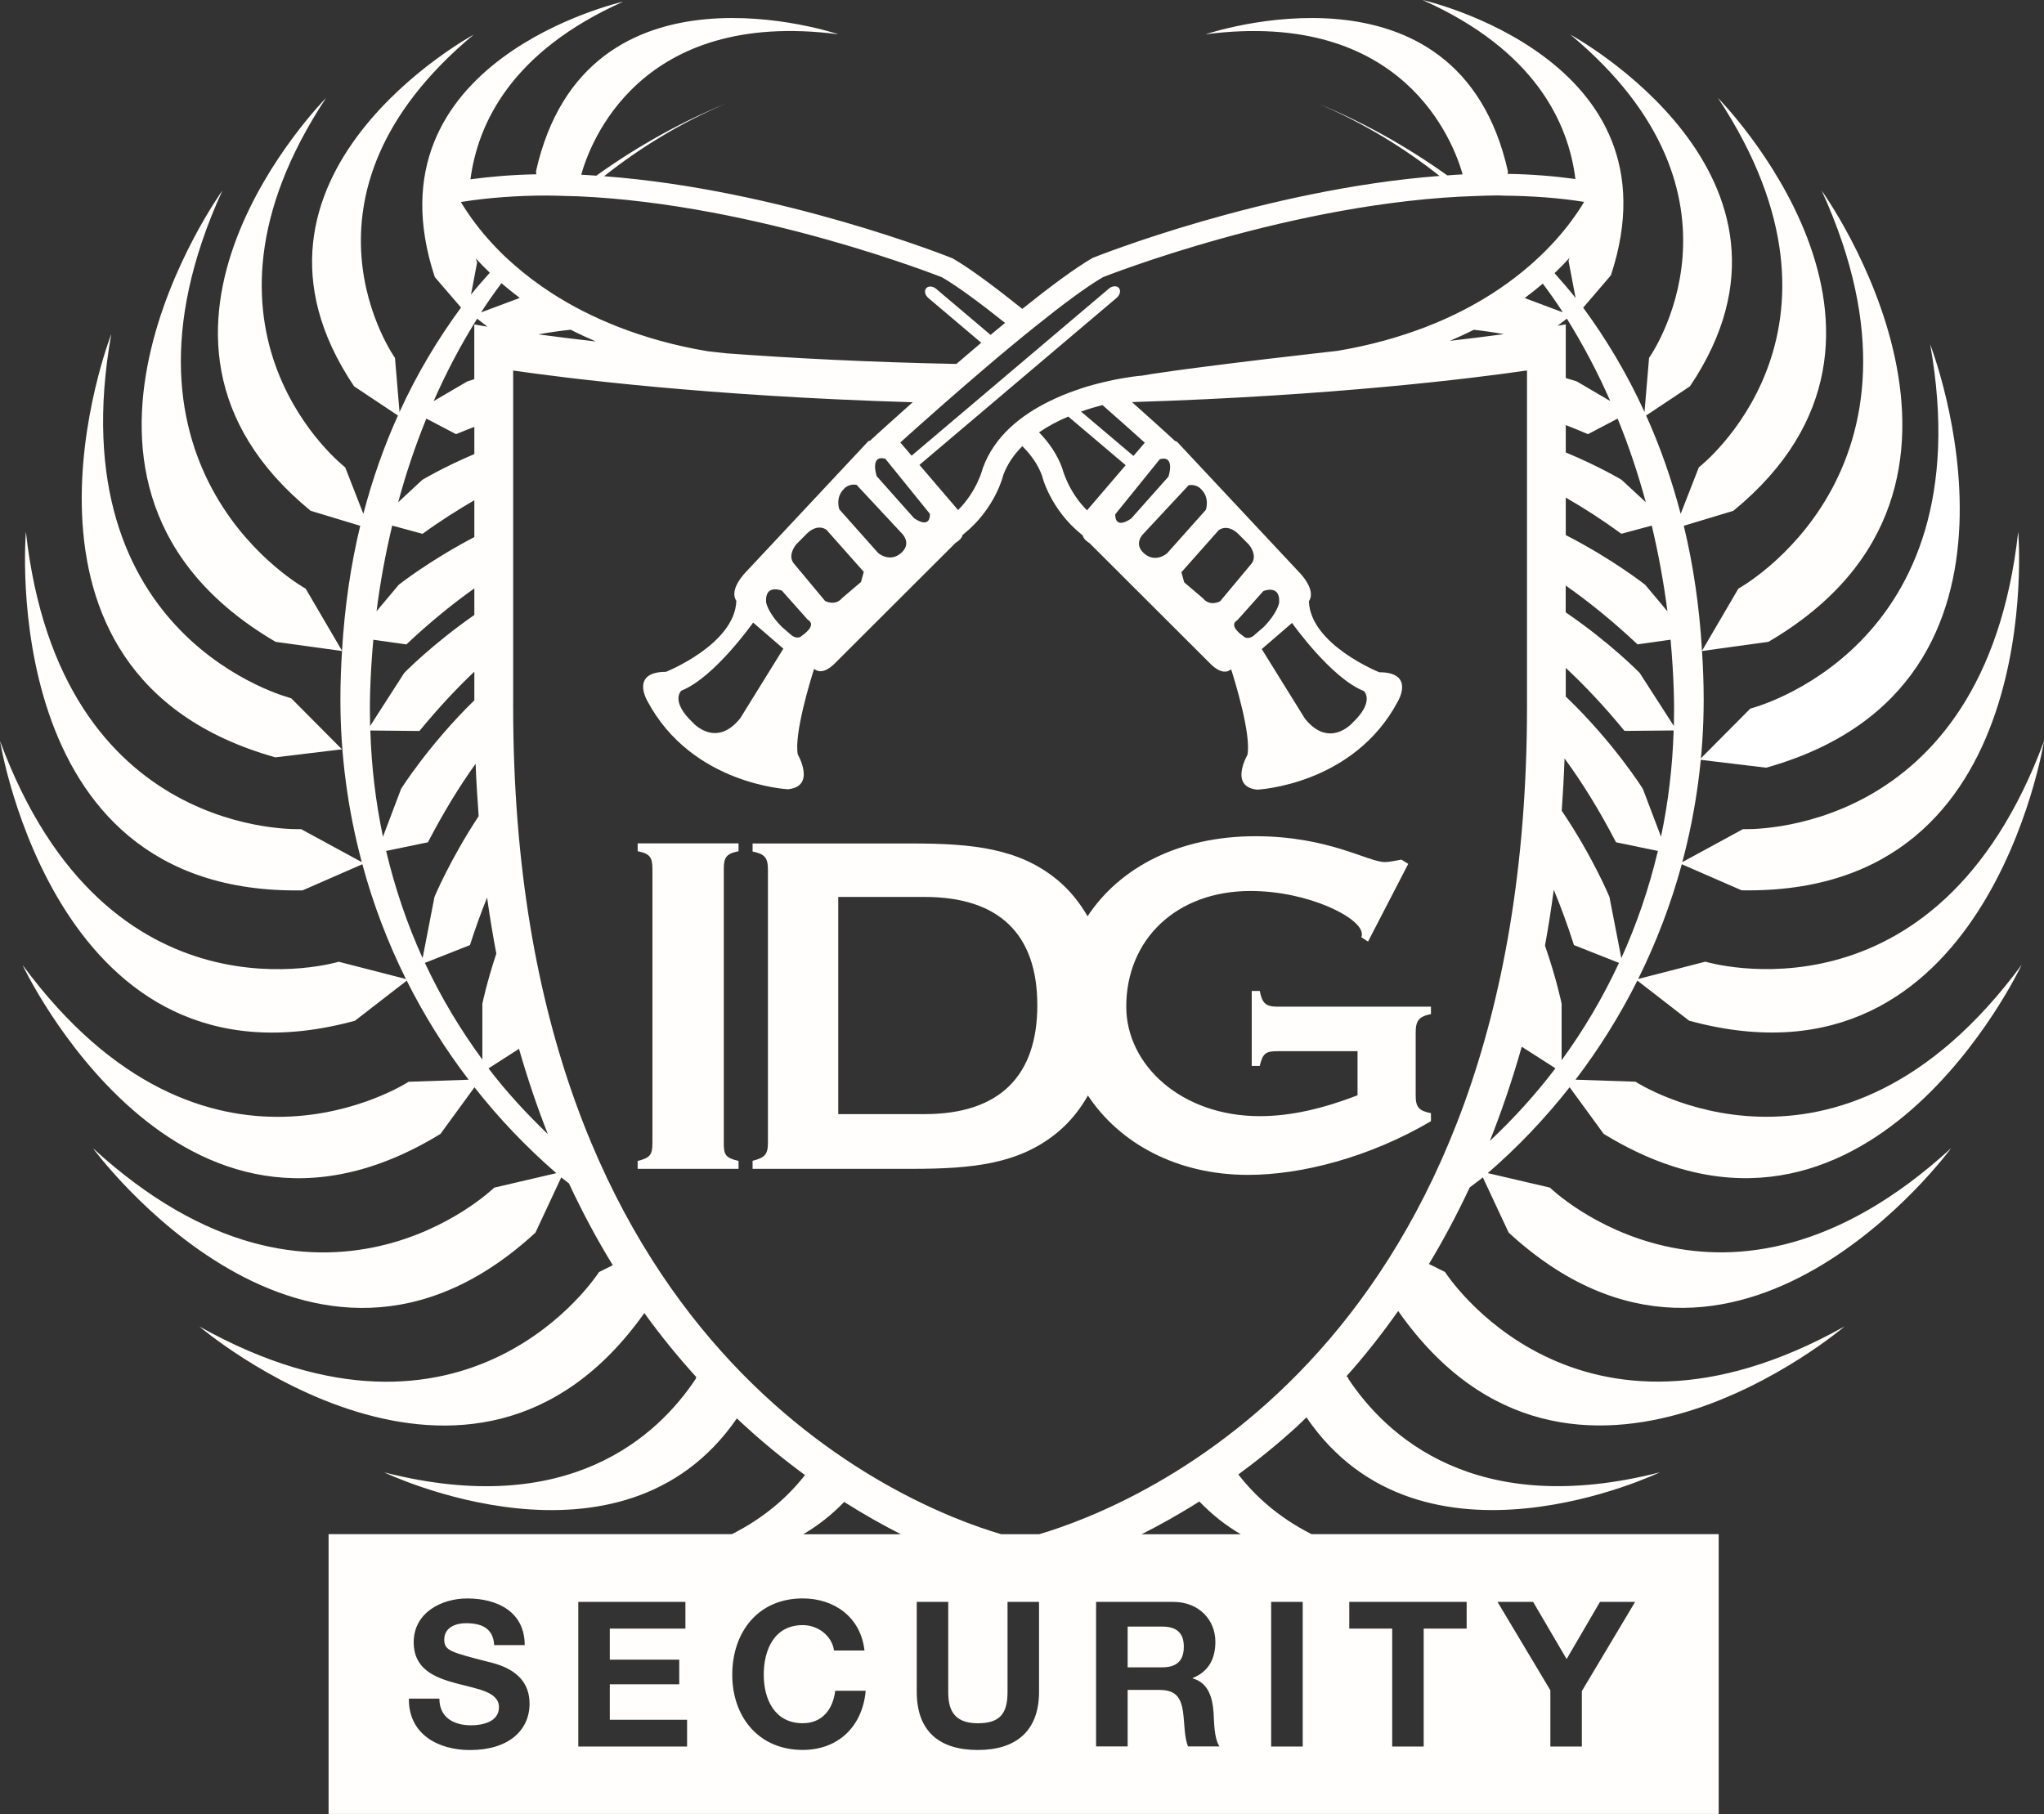 <svg width="89" height="79" viewBox="0 0 89 79" fill="none" xmlns="http://www.w3.org/2000/svg">
<rect x="0" y="0" width="89" height="79" fill="#333333" stroke="none"/>
<path d="M11.989 32.981L14.89 32.631L12.677 30.406C12.677 30.406 2.479 27.855 4.845 14.549C4.845 14.549 -0.929 29.351 11.989 32.981Z" fill="#FFFEFC"/>
<path d="M76.901 33.432L74 33.083L76.213 30.857C76.213 30.857 86.411 28.306 84.045 15C84.045 15 89.819 29.802 76.901 33.432Z" fill="white"/>
<path d="M27.765 37.07C28.3 37.174 28.408 37.336 28.408 37.851V49.779C28.408 50.293 28.3 50.425 27.765 50.557V50.901H32.158V50.557C31.593 50.425 31.515 50.293 31.515 49.779V37.851C31.515 37.336 31.623 37.174 32.158 37.07V36.728H27.765V37.07Z" fill="#FFFEFC"/>
<path d="M40.254 48.518H36.499V39.06H40.254C43.529 39.06 45.167 40.705 45.167 43.775C45.167 46.85 43.529 48.518 40.254 48.518ZM54.852 43.154H54.503V46.419H54.852C54.986 45.856 55.121 45.778 55.629 45.778H59.11V47.699C57.583 48.285 56.194 48.607 54.852 48.607C51.451 48.607 49.04 46.391 49.04 43.836C49.04 40.923 51.208 38.801 54.45 38.801C56.967 38.801 59.298 39.97 59.298 40.677C59.298 40.733 59.298 40.761 59.273 40.814L59.567 41.004L61.318 37.62L61.021 37.435C60.725 37.488 60.484 37.541 60.295 37.541C59.567 37.541 57.849 36.416 54.664 36.416C51.313 36.416 48.744 37.792 47.355 39.901C47.003 39.293 46.571 38.761 46.054 38.33C44.388 36.948 42.379 36.732 39.694 36.732H32.769V37.082C33.301 37.191 33.437 37.353 33.437 37.868V49.765C33.437 50.277 33.301 50.414 32.769 50.551V50.901H39.694C42.379 50.901 44.388 50.685 46.054 49.306C46.579 48.868 47.021 48.328 47.37 47.707C48.744 49.785 51.235 51.164 54.343 51.164C56.671 51.164 59.622 50.404 62.307 48.827V48.477C61.775 48.371 61.642 48.211 61.642 47.704V44.971C61.642 44.457 61.775 44.269 62.307 44.16V43.838H55.626C55.121 43.838 54.958 43.699 54.852 43.154Z" fill="#FFFEFC"/>
<path d="M50.602 70.835H49.1V72.609H50.602C51.215 72.609 51.546 72.343 51.546 71.709C51.546 71.098 51.217 70.835 50.602 70.835ZM72.884 31.617L71.394 29.303C71.394 29.303 70.131 28.002 68.174 26.666V25.5C69.169 26.195 70.211 27.036 71.301 28.061L72.741 27.858C72.808 28.606 72.856 29.348 72.879 30.084C72.896 30.601 72.896 31.11 72.884 31.617ZM72.603 26.621L71.635 25.467C71.635 25.467 70.246 24.364 68.177 23.302V21.67C68.948 22.111 69.752 22.628 70.598 23.244L71.922 22.889C72.216 24.131 72.444 25.378 72.603 26.621ZM71.661 21.87L70.608 20.896C70.608 20.896 69.646 20.313 68.177 19.703V18.511C68.491 18.633 68.812 18.765 69.144 18.907L70.435 18.23C70.922 19.421 71.329 20.64 71.661 21.87ZM70.113 17.464L68.651 16.607C68.651 16.607 68.471 16.549 68.177 16.463V14.125L67.82 14.186L68.225 13.877C68.94 15.03 69.573 16.227 70.113 17.464ZM68.654 9.294C68.036 10.201 66.888 11.552 64.984 12.777C64.158 13.306 63.193 13.811 62.066 14.245C60.95 14.673 59.69 15.035 58.24 15.279C58.185 15.284 57.836 15.324 57.318 15.383H57.316C57.24 15.39 57.155 15.4 57.072 15.411C57.06 15.413 57.047 15.413 57.035 15.416C56.721 15.451 56.364 15.494 55.972 15.54C55.892 15.55 55.811 15.56 55.728 15.568C55.62 15.581 55.51 15.593 55.397 15.606C55.299 15.618 55.198 15.629 55.1 15.641C54.99 15.654 54.879 15.667 54.766 15.682C54.668 15.692 54.573 15.705 54.472 15.717C54.274 15.743 54.073 15.765 53.872 15.791C53.804 15.799 53.736 15.809 53.666 15.816C53.518 15.834 53.37 15.852 53.222 15.872C53.141 15.882 53.063 15.892 52.983 15.902C52.847 15.92 52.714 15.935 52.581 15.953C52.498 15.963 52.413 15.973 52.327 15.986C52.169 16.006 52.013 16.027 51.86 16.047C51.82 16.052 51.777 16.057 51.74 16.062C51.544 16.087 51.355 16.113 51.175 16.138C51.127 16.146 51.084 16.151 51.036 16.159C50.908 16.176 50.783 16.194 50.665 16.212C50.609 16.219 50.557 16.227 50.504 16.235C50.393 16.25 50.29 16.265 50.192 16.28C50.152 16.288 50.109 16.293 50.072 16.3C49.941 16.321 49.821 16.341 49.72 16.359C49.708 16.359 49.662 16.364 49.602 16.369C49.584 16.371 49.569 16.374 49.549 16.374C49.489 16.381 49.416 16.392 49.326 16.402C49.296 16.404 49.271 16.409 49.238 16.415C49.13 16.43 49.009 16.45 48.871 16.473C48.851 16.475 48.834 16.478 48.813 16.483C48.64 16.513 48.452 16.551 48.243 16.597C48.241 16.597 48.238 16.6 48.236 16.6C48.052 16.64 47.854 16.691 47.651 16.744C47.623 16.752 47.595 16.759 47.568 16.767C47.427 16.805 47.286 16.846 47.141 16.894C47.088 16.909 47.035 16.929 46.985 16.947C46.947 16.959 46.907 16.972 46.867 16.987C46.658 17.058 46.45 17.137 46.236 17.226C46.229 17.228 46.221 17.231 46.214 17.236C46.201 17.241 46.186 17.246 46.173 17.254C46.023 17.317 45.872 17.388 45.721 17.462C45.716 17.464 45.714 17.466 45.709 17.466C44.473 18.07 43.3 18.985 42.793 20.387C42.778 20.443 42.541 21.383 41.718 22.212L40.035 20.245L48.623 12.969C48.771 12.843 48.813 12.652 48.721 12.543C48.628 12.432 48.429 12.445 48.283 12.569L39.693 19.844L39.201 19.269C39.583 18.924 40.261 18.316 41.082 17.596C41.095 17.586 41.11 17.573 41.122 17.56C41.713 17.043 42.373 16.47 43.059 15.887C43.19 15.776 43.318 15.667 43.448 15.558C43.584 15.444 43.719 15.329 43.858 15.215C44.079 15.03 44.302 14.848 44.523 14.665C44.717 14.508 44.908 14.354 45.099 14.201C46.239 13.284 47.301 12.49 48.032 12.067C48.062 12.059 56.331 8.769 64.321 8.533C64.618 8.525 64.914 8.51 65.208 8.51C65.301 8.51 65.386 8.518 65.479 8.52C66.717 8.533 67.893 8.617 68.975 8.792C68.898 8.926 68.785 9.103 68.654 9.294ZM43.762 14.062C43.551 14.234 43.343 14.409 43.132 14.584L40.763 12.579C40.615 12.455 40.419 12.442 40.326 12.554C40.233 12.665 40.276 12.855 40.424 12.979L42.725 14.926C42.356 15.238 41.994 15.547 41.642 15.849C37.819 15.773 34.446 15.596 31.61 15.385C31.161 15.335 30.864 15.302 30.814 15.296C29.347 15.051 28.071 14.681 26.946 14.245C25.823 13.809 24.859 13.304 24.037 12.774C23.414 12.371 22.869 11.955 22.402 11.545C22.246 11.408 22.096 11.273 21.957 11.142C21.257 10.467 20.757 9.836 20.413 9.334C20.275 9.134 20.157 8.949 20.066 8.797C21.229 8.612 22.492 8.515 23.834 8.515C24.108 8.515 24.381 8.528 24.655 8.536C24.69 8.536 24.725 8.538 24.761 8.538C24.894 8.543 25.024 8.543 25.157 8.548C33.009 8.888 40.982 12.067 41.009 12.072C41.705 12.473 42.692 13.21 43.762 14.062ZM20.774 13.879L21.227 14.227L20.651 14.128V16.513C20.455 16.572 20.347 16.61 20.347 16.61L18.883 17.466C19.426 16.227 20.058 15.03 20.774 13.879ZM18.564 18.23L19.858 18.907C20.134 18.787 20.388 18.696 20.654 18.59V19.773C19.282 20.357 18.388 20.896 18.388 20.896L17.338 21.872C17.67 20.64 18.077 19.421 18.564 18.23ZM18.398 23.247C19.187 22.674 19.93 22.207 20.654 21.784V23.388C18.677 24.423 17.361 25.467 17.361 25.467L16.396 26.618C16.552 25.376 16.781 24.129 17.077 22.889L18.398 23.247ZM16.256 27.86L17.695 28.063C18.722 27.095 19.709 26.294 20.654 25.624V26.78C18.795 28.076 17.602 29.303 17.602 29.303L16.115 31.617C16.102 31.11 16.102 30.601 16.118 30.086C16.14 29.351 16.188 28.606 16.256 27.86ZM16.125 31.812L18.263 31.833C19.079 30.839 19.875 29.987 20.654 29.25V30.497C18.665 32.439 17.464 34.353 17.464 34.353L16.675 36.439C16.361 34.943 16.173 33.399 16.125 31.812ZM16.813 37.057L18.634 36.68C19.315 35.367 20.008 34.239 20.709 33.26C20.739 34.041 20.787 34.794 20.842 35.541C19.584 37.453 18.918 39.058 18.918 39.058L18.401 41.724C17.73 40.244 17.198 38.682 16.813 37.057ZM18.501 41.932L20.463 41.157C20.699 40.416 20.95 39.734 21.209 39.086C21.325 39.922 21.46 40.736 21.611 41.527C21.184 42.817 21.003 43.709 21.003 43.709V46.143C20.041 44.83 19.195 43.425 18.501 41.932ZM21.272 46.526L22.598 45.674C22.975 46.985 23.394 48.219 23.854 49.388C22.927 48.496 22.05 47.553 21.272 46.526ZM21.834 12.333C22.081 12.546 22.347 12.759 22.631 12.974L20.948 13.603C21.227 13.167 21.525 12.746 21.834 12.333ZM20.774 11.431C20.774 11.431 20.752 11.367 20.722 11.258C20.905 11.461 21.108 11.666 21.327 11.877C21.051 12.191 20.769 12.498 20.508 12.832L20.774 11.431ZM23.437 14.561C23.929 14.473 24.396 14.407 24.849 14.359C25.193 14.536 25.557 14.703 25.939 14.868C24.931 14.757 24.098 14.65 23.437 14.561ZM38.55 19.979L40.489 22.377C40.489 22.377 40.552 23.072 39.801 22.567L38.173 20.737C38.173 20.734 37.859 19.789 38.55 19.979ZM36.737 21.302C36.737 21.302 36.925 21.051 37.297 21.114L39.239 23.198C39.239 23.198 39.738 23.637 39.239 24.081C38.736 24.522 38.236 24.081 38.236 24.081L36.548 22.184C36.548 22.187 36.36 21.682 36.737 21.302ZM34.672 23.703L35.109 23.262C35.609 22.757 35.986 23.072 35.986 23.072L37.611 24.904L37.488 25.346L36.672 26.04C36.36 26.418 35.923 26.167 35.923 26.167L34.607 24.587C34.233 24.207 34.672 23.703 34.672 23.703ZM34.109 28.248L32.231 31.28C31.168 32.606 30.169 31.47 30.169 31.47C29.166 30.522 29.666 30.078 29.666 30.078C31.105 29.511 32.793 27.112 32.793 27.112L34.109 28.248ZM34.047 25.723L35.169 26.986C35.606 27.237 34.921 27.68 34.921 27.68C34.735 27.87 34.484 27.68 34.484 27.68L34.047 27.303C33.421 26.671 33.358 26.23 33.358 26.23C33.296 25.406 34.047 25.723 34.047 25.723ZM47.07 17.923C47.392 17.809 47.706 17.718 48.002 17.639C48.808 18.346 49.469 18.939 49.846 19.279L49.353 19.855L47.07 17.923ZM47.331 22.225C46.508 21.396 46.272 20.455 46.256 20.4C46.033 19.784 45.671 19.269 45.242 18.828C45.641 18.554 46.073 18.326 46.515 18.141L49.014 20.258L47.331 22.225ZM49.251 22.585C48.499 23.089 48.562 22.395 48.562 22.395L50.501 19.997C51.192 19.809 50.878 20.755 50.878 20.755L49.251 22.585ZM50.815 24.098C50.815 24.098 50.313 24.539 49.813 24.098C49.316 23.655 49.813 23.216 49.813 23.216L51.755 21.132C52.127 21.069 52.315 21.32 52.315 21.32C52.689 21.7 52.503 22.205 52.503 22.205L50.815 24.098ZM53.129 26.182C53.129 26.182 52.692 26.436 52.38 26.055L51.564 25.361L51.441 24.92L53.066 23.087C53.066 23.087 53.443 22.772 53.943 23.277L54.38 23.718C54.38 23.718 54.817 24.223 54.445 24.603L53.129 26.182ZM56.258 27.128C56.258 27.128 57.949 29.526 59.386 30.094C59.386 30.094 59.885 30.535 58.883 31.485C58.883 31.485 57.881 32.621 56.819 31.295L54.94 28.266L56.258 27.128ZM54.568 27.698C54.568 27.698 54.317 27.888 54.131 27.698C54.131 27.698 53.445 27.254 53.882 27.003L55.008 25.741C55.008 25.741 55.758 25.427 55.696 26.248C55.696 26.248 55.633 26.689 55.008 27.32L54.568 27.698ZM63.133 14.843C63.492 14.688 63.844 14.528 64.171 14.361C64.593 14.407 65.029 14.47 65.484 14.551C64.859 14.635 64.075 14.734 63.133 14.843ZM22.344 30.763V16.136C24.645 16.47 30.864 17.254 39.741 17.517C38.897 18.268 38.312 18.8 38.236 18.868L37.897 19.18L37.9 19.183C37.867 19.198 37.834 19.198 37.802 19.221L32.484 24.904C32.484 24.904 31.718 25.662 32.062 26.164C32 28.058 28.998 29.257 28.998 29.257C27.431 29.257 28.184 30.52 28.184 30.52C30.121 34.18 34.313 34.37 34.313 34.37C35.546 34.246 34.737 32.854 34.737 32.854C34.572 31.972 35.27 29.683 35.448 29.128C35.609 29.26 35.9 29.341 36.362 28.877L41.615 23.634C41.615 23.634 41.876 23.492 41.914 23.295L41.971 23.249C43.333 22.151 43.682 20.711 43.679 20.704C43.858 20.209 44.154 19.794 44.513 19.429C44.883 19.796 45.191 20.217 45.375 20.722C45.372 20.729 45.721 22.166 47.083 23.267L47.141 23.312C47.181 23.51 47.44 23.652 47.44 23.652L52.692 28.895C53.154 29.358 53.448 29.277 53.606 29.146C53.784 29.701 54.483 31.987 54.317 32.872C54.317 32.872 53.505 34.261 54.741 34.388C54.741 34.388 58.933 34.198 60.87 30.537C60.87 30.537 61.623 29.275 60.056 29.275C60.056 29.275 57.057 28.076 56.992 26.182C57.336 25.68 56.57 24.922 56.57 24.922L51.252 19.239C51.22 19.216 51.187 19.216 51.154 19.201L51.157 19.198L50.818 18.886C50.74 18.815 50.147 18.275 49.288 17.51C58.064 17.241 64.203 16.465 66.489 16.133V30.76C66.489 58.811 49.414 65.579 45.252 66.811H43.589C39.419 65.582 22.344 58.813 22.344 30.763ZM36.757 65.407C37.626 65.957 38.455 66.421 39.226 66.814H34.974C35.614 66.439 36.214 65.972 36.757 65.407ZM34.951 69.608C36.322 69.608 37.478 70.419 37.641 71.876H36.315C36.227 71.248 35.634 70.771 34.951 70.771C33.72 70.771 33.255 71.833 33.255 72.934C33.255 73.983 33.718 75.043 34.951 75.043C35.79 75.043 36.265 74.457 36.367 73.631H37.694C37.553 75.203 36.481 76.206 34.951 76.206C33.019 76.206 31.884 74.749 31.884 72.934C31.884 71.065 33.019 69.608 34.951 69.608ZM39.914 69.76H41.288V73.676C41.288 74.363 41.464 75.045 42.574 75.045C43.551 75.045 43.87 74.614 43.87 73.676V69.76H45.242V73.676C45.242 75.377 44.245 76.209 42.574 76.209C40.896 76.209 39.917 75.388 39.917 73.676V69.76H39.914ZM47.728 69.76H51.092C52.209 69.76 52.92 70.546 52.92 71.496C52.92 72.239 52.624 72.794 51.931 73.076V73.093C52.604 73.268 52.797 73.93 52.84 74.566C52.867 74.962 52.857 75.704 53.101 76.054H51.73C51.564 75.659 51.581 75.05 51.511 74.546C51.416 73.884 51.162 73.593 50.471 73.593H49.1V76.054H47.726V69.76H47.728ZM54.025 66.814H49.708C50.494 66.416 51.335 65.95 52.222 65.387C52.77 65.957 53.375 66.434 54.025 66.814ZM64.871 49.685C65.381 48.407 65.846 47.041 66.26 45.583L67.727 46.523C66.866 47.657 65.909 48.711 64.871 49.685ZM68.051 13.603L66.388 12.979C66.67 12.769 66.933 12.561 67.177 12.351C67.481 12.759 67.777 13.175 68.051 13.603ZM68.297 11.357L68.604 12.977C68.312 12.599 67.996 12.252 67.689 11.895C67.928 11.669 68.142 11.446 68.338 11.23C68.315 11.311 68.297 11.357 68.297 11.357ZM67.996 43.709C67.996 43.709 67.785 42.657 67.272 41.179C67.416 40.391 67.544 39.58 67.654 38.746C67.961 39.489 68.257 40.285 68.533 41.157L70.495 41.932C69.797 43.433 68.96 44.85 67.996 46.171V43.709ZM70.596 41.724L70.078 39.058C70.078 39.058 69.362 37.319 68.001 35.306C68.054 34.563 68.096 33.807 68.124 33.029C68.88 34.059 69.629 35.263 70.365 36.68L72.188 37.057C71.801 38.682 71.269 40.242 70.596 41.724ZM72.324 36.436L71.532 34.35C71.532 34.35 70.267 32.332 68.177 30.334V29.085C69.008 29.86 69.86 30.765 70.736 31.83L72.874 31.81C72.826 33.399 72.638 34.943 72.324 36.436ZM29.92 76.057H25.18V69.76H29.844V70.923H26.552V72.275H29.576V73.349H26.552V74.893H29.917V76.057H29.92ZM19.343 71.4C19.343 71.884 19.639 71.95 21.204 72.356C21.659 72.47 23.058 72.759 23.058 74.191C23.058 75.344 22.158 76.211 20.46 76.211C19.079 76.211 17.785 75.522 17.803 73.971H19.132C19.132 74.81 19.777 75.134 20.513 75.134C20.993 75.134 21.726 74.992 21.726 74.348C21.726 73.669 20.792 73.555 19.875 73.309C18.946 73.06 18.014 72.7 18.014 71.516C18.014 70.229 19.22 69.61 20.347 69.61C21.648 69.61 22.847 70.183 22.847 71.641H21.518C21.473 70.88 20.94 70.688 20.287 70.688C19.85 70.685 19.343 70.87 19.343 71.4ZM55.349 69.76H56.723V76.057H55.349V69.76ZM58.75 69.76H63.861V70.923H61.99V76.057H60.619V70.923H58.75V69.76ZM65.205 69.76H66.755L68.214 72.249L69.666 69.76H71.196L68.877 73.643V76.059H67.506V73.608L65.205 69.76ZM87.877 23.158C86.39 36.594 75.893 36.107 75.893 36.107L73.251 37.544C73.853 35.285 74.182 32.91 74.182 30.459C74.182 29.739 74.152 29.039 74.11 28.35L77.001 27.951C88.595 21.16 79.319 8.3 79.319 8.3C84.928 20.58 75.692 25.634 75.692 25.634L74.11 28.339C73.994 26.415 73.728 24.598 73.316 22.897L75.474 22.245C84.935 14.493 74.805 4.266 74.805 4.266C81.559 14.493 73.971 20.351 73.971 20.351L73.18 22.377C72.783 20.858 72.278 19.431 71.676 18.095L73.585 16.823C79.741 7.661 68.378 1.508 68.378 1.508C76.832 8.546 71.804 15.585 71.804 15.585L71.605 17.941C70.852 16.288 69.948 14.777 68.935 13.398L70.141 11.991C73.268 2.543 61.938 0 61.938 0C66.848 2.19 68.295 5.359 68.596 7.795C67.659 7.669 66.68 7.587 65.642 7.572L65.66 7.471C63.492 -2.251 52.496 1.493 52.496 1.493C61.134 0.373 63.296 6.208 63.686 7.593C63.462 7.603 63.241 7.623 63.018 7.638C61.229 6.363 59.33 5.306 57.371 4.502C59.36 5.349 61.116 6.424 62.681 7.661C55.06 8.247 47.708 11.175 47.573 11.233C46.797 11.681 45.691 12.508 44.513 13.451C43.345 12.516 42.25 11.694 41.479 11.251C41.343 11.192 33.949 8.247 26.303 7.674C27.87 6.431 29.631 5.352 31.625 4.502C29.659 5.308 27.755 6.368 25.964 7.651C25.745 7.636 25.527 7.618 25.308 7.608C25.682 6.259 27.825 0.365 36.506 1.493C36.506 1.493 25.507 -2.251 23.336 7.471L23.359 7.59C22.352 7.608 21.397 7.686 20.485 7.808C20.802 5.382 22.264 2.246 27.137 0.071C27.137 0.071 15.806 2.616 18.933 12.067L20.074 13.393C19.056 14.774 18.15 16.29 17.396 17.941L17.198 15.585C17.198 15.585 12.169 8.546 20.626 1.508C20.626 1.508 9.258 7.661 15.417 16.823L17.326 18.095C16.723 19.434 16.218 20.861 15.821 22.377L15.03 20.351C15.03 20.351 7.442 14.493 14.196 4.266C14.196 4.266 4.064 14.493 13.528 22.245L15.685 22.897C15.274 24.598 15.007 26.415 14.892 28.339L13.309 25.634C13.309 25.634 4.074 20.58 9.682 8.3C9.682 8.3 0.404 21.16 12.001 27.951L14.892 28.35C14.849 29.042 14.822 29.739 14.822 30.459C14.822 32.913 15.15 35.285 15.753 37.544L13.111 36.107C13.111 36.107 2.614 36.594 1.127 23.158C1.127 23.158 -0.232 39.01 13.174 38.774L15.778 37.636C16.248 39.377 16.886 41.05 17.675 42.635L14.749 41.882C14.749 41.882 4.684 44.939 0.002 32.271C0.002 32.271 2.506 47.976 15.454 44.452L17.71 42.706C18.476 44.232 19.378 45.677 20.405 47.02L17.793 47.109C17.793 47.109 8.969 52.869 0.979 42.019C0.979 42.019 7.716 56.397 19.179 49.38L20.659 47.35C21.726 48.709 22.922 49.961 24.223 51.089L21.518 51.72C21.518 51.72 13.962 59.09 4.046 50.002C4.046 50.002 13.41 62.798 23.314 53.68L24.437 51.274C24.545 51.365 24.665 51.444 24.773 51.535C25.368 52.81 26.006 53.997 26.682 55.097L26.082 55.396C26.082 55.396 20.405 64.322 8.685 57.769C8.685 57.769 20.483 67.851 28.056 57.181C28.79 58.2 29.553 59.128 30.327 59.98C30.312 59.987 30.299 59.995 30.287 60.005L30.302 60.033C28.659 62.514 24.773 66.175 16.73 64.119C16.73 64.119 27.049 69.078 32.085 61.769C33.08 62.707 34.077 63.523 35.051 64.236C34.31 65.184 33.281 66.097 31.869 66.809H14.307V78.995H74.835V66.809H57.105C55.688 66.091 54.661 65.166 53.92 64.21C54.769 63.587 55.633 62.89 56.502 62.094C56.628 61.977 56.758 61.845 56.886 61.724C61.907 69.096 72.271 64.117 72.271 64.117C64.228 66.173 60.343 62.512 58.7 60.03L58.715 60.002C58.695 59.987 58.675 59.977 58.657 59.964C58.65 59.949 58.645 59.939 58.635 59.926C59.391 59.082 60.142 58.134 60.88 57.092C68.453 67.901 80.316 57.764 80.316 57.764C68.596 64.317 62.917 55.391 62.917 55.391L62.219 55.044C62.839 54.02 63.432 52.907 63.995 51.71C64.183 51.56 64.384 51.426 64.565 51.272L65.69 53.677C75.594 62.796 84.958 49.999 84.958 49.999C75.044 59.087 67.486 51.718 67.486 51.718L64.781 51.087C66.084 49.958 67.278 48.706 68.345 47.347L69.827 49.378C81.288 56.395 88.027 42.016 88.027 42.016C80.037 52.866 71.211 47.106 71.211 47.106L68.601 47.018C69.626 45.674 70.528 44.232 71.294 42.703L73.549 44.45C86.498 47.973 89.002 32.269 89.002 32.269C84.32 44.934 74.255 41.879 74.255 41.879L71.329 42.632C72.115 41.048 72.756 39.374 73.228 37.636L75.833 38.771C89.236 39.01 87.877 23.158 87.877 23.158Z" fill="#FFFEFC"/>
</svg>
